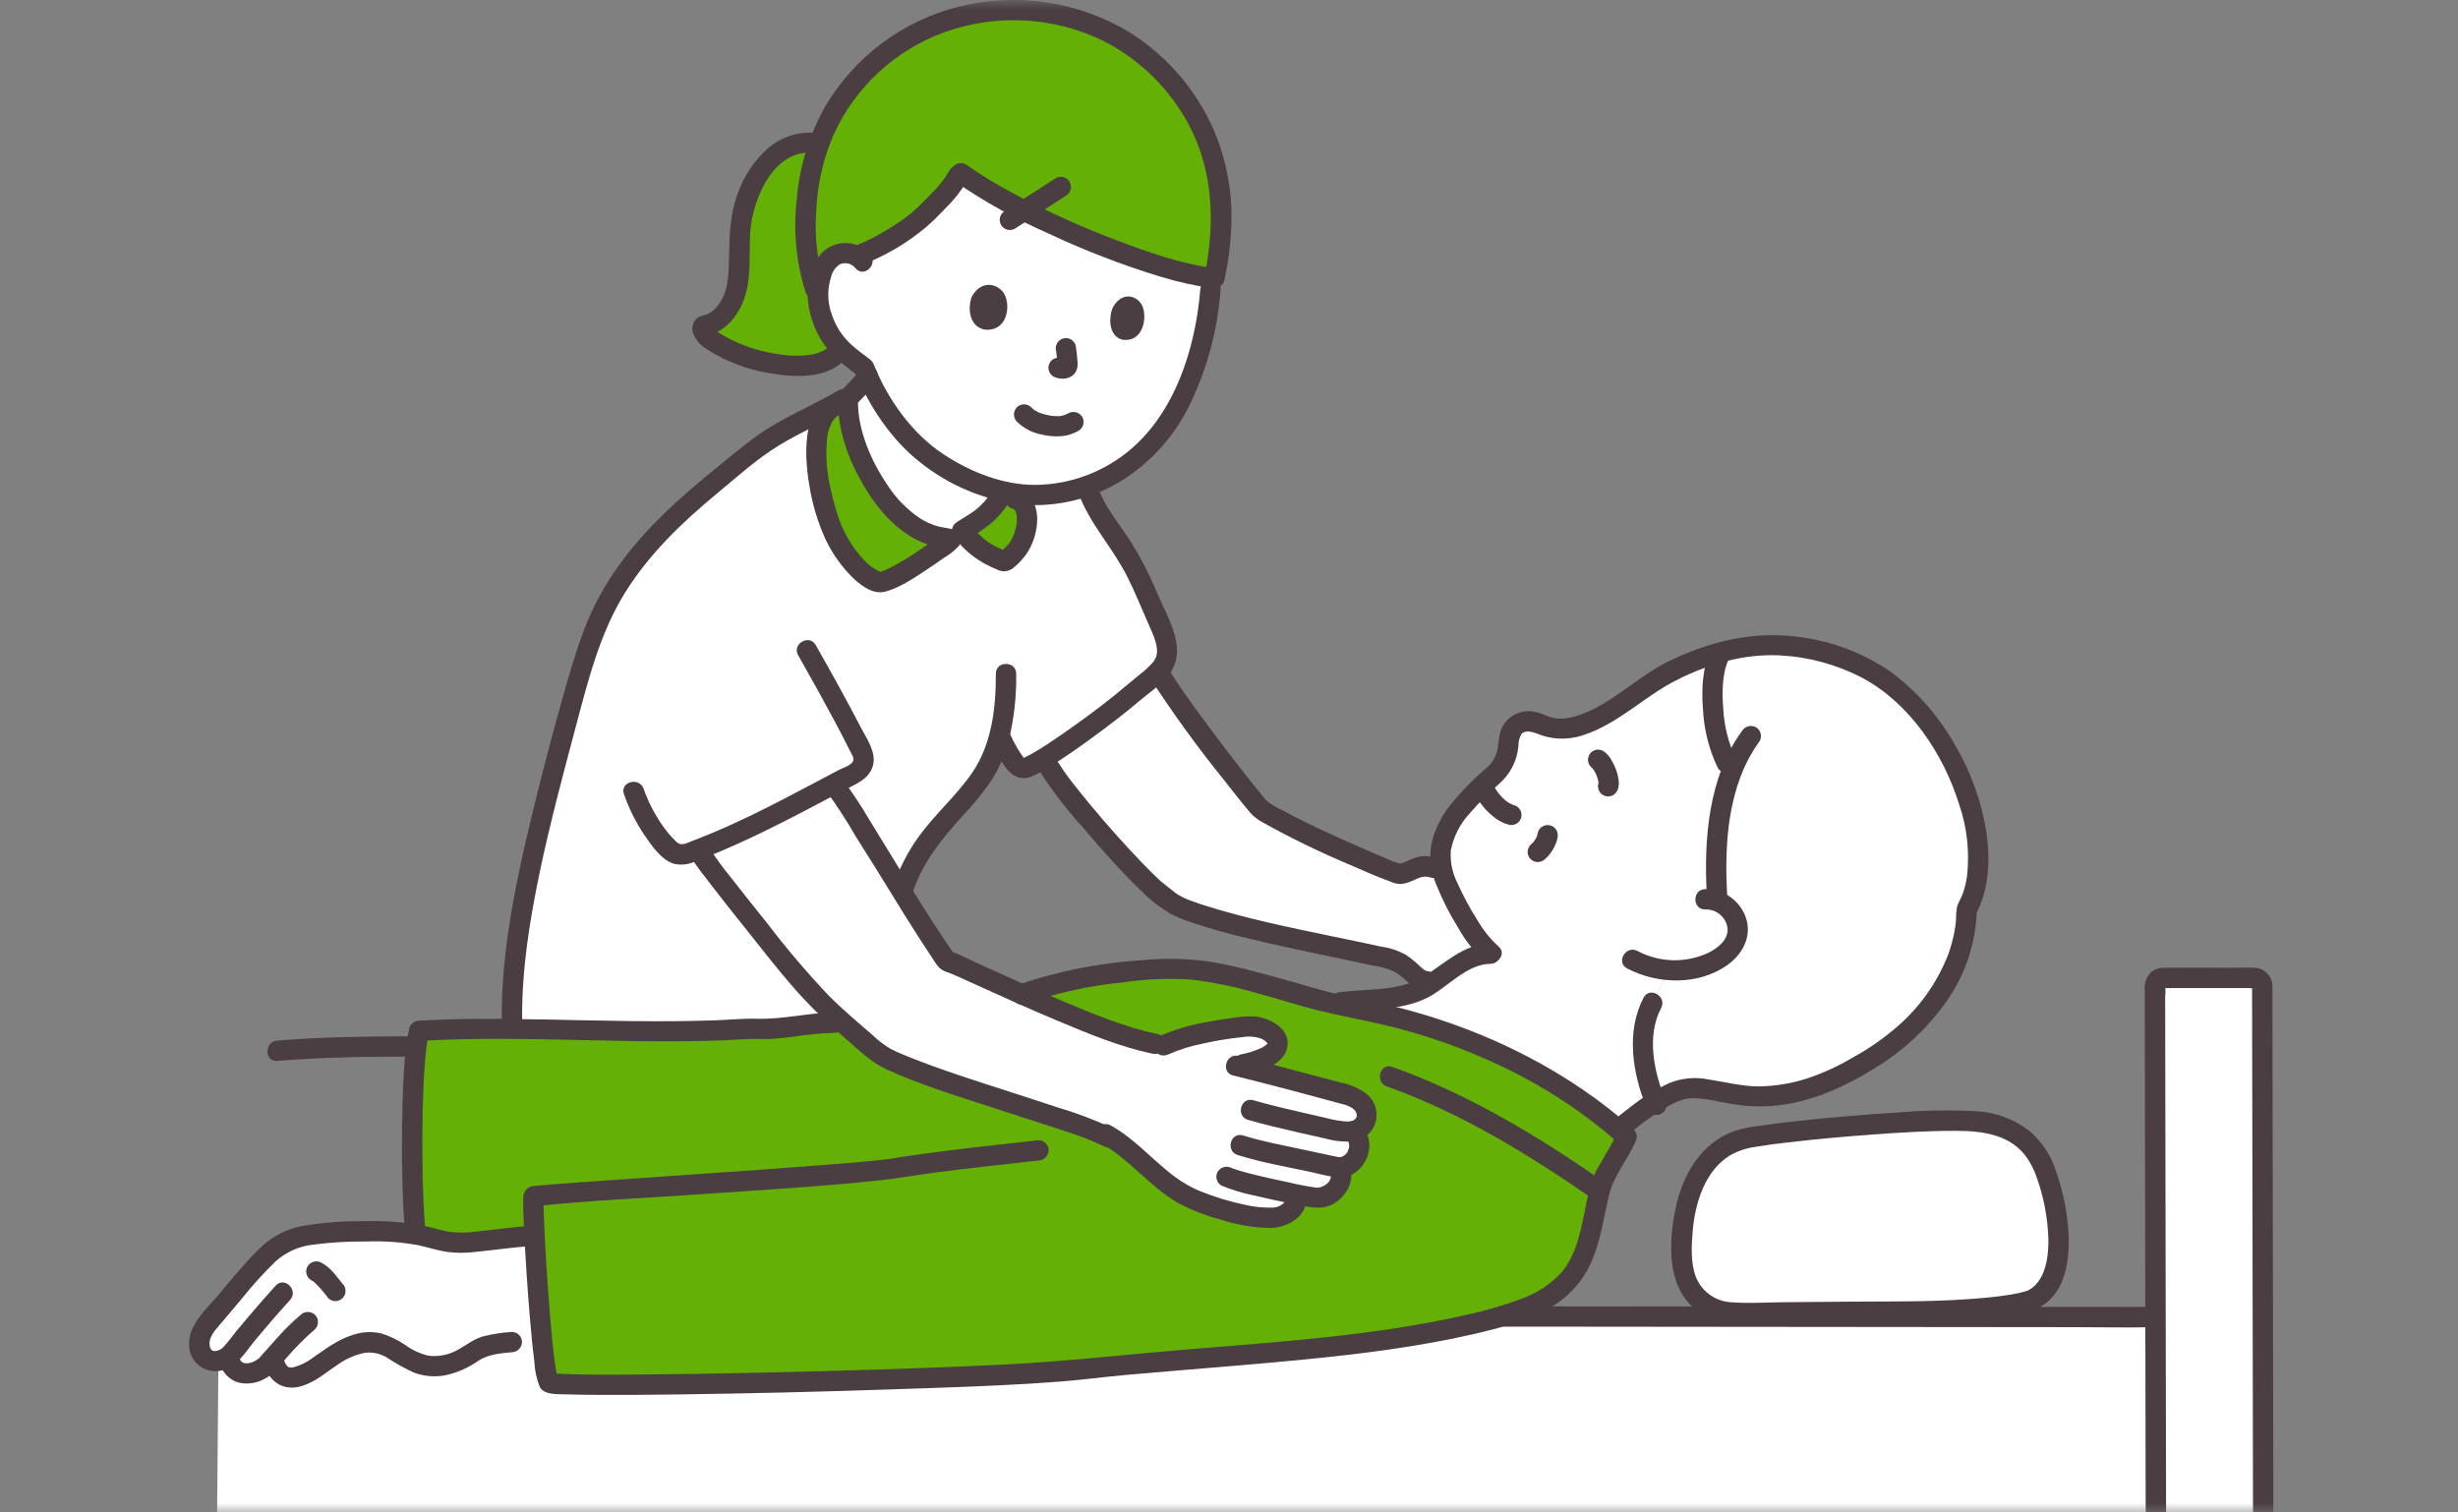 <svg width="130" height="80" viewBox="0 0 130 80" fill="none" xmlns="http://www.w3.org/2000/svg">
<rect x="0" y="0" width="130" height="80" fill="#808080" stroke="none"/>
<mask id="mask0_1509_24515" style="mask-type:alpha" maskUnits="userSpaceOnUse" x="0" y="0" width="130" height="80">
<rect width="130" height="80" fill="#D9D9D9"/>
</mask>
<g mask="url(#mask0_1509_24515)">
<path d="M11.999 68.792C11.668 69.186 11.337 69.585 10.993 69.995C10.666 70.386 10.359 70.989 10.655 71.566C10.972 72.186 11.677 72.053 12.095 71.718C12.117 71.823 12.132 71.891 12.132 71.891C12.388 73.058 13.762 72.68 14.221 72.066L14.418 71.801L14.523 72.132C14.996 73.644 16.643 72.439 17.287 71.935C17.964 71.405 19.148 70.809 20.02 71.047C21.015 71.319 21.641 72.153 22.703 72.251C23.262 72.294 23.823 72.187 24.327 71.941C24.762 71.736 25.1 71.402 25.54 71.251C26.039 71.102 26.554 71.014 27.073 70.989H28.679C28.509 69.319 28.353 67.015 28.27 65.361L28.168 65.367C27.056 65.435 25.597 65.67 24.485 65.738C23.603 65.792 22.803 65.429 21.939 65.281C21.317 65.188 20.689 65.14 20.06 65.137C18.729 65.094 17.396 65.173 16.079 65.374C14.916 65.583 14.273 66.199 13.504 67.052C12.975 67.639 12.487 68.211 11.999 68.792Z" fill="white"/>
<path d="M78.867 50.435C78.028 49.758 76.746 47.522 76.332 46.238C75.249 45.31 74.745 46.182 74.017 46.231C73.197 45.95 72.526 45.662 71.249 45.091C69.806 44.447 67.974 43.619 66.683 42.813C65.634 41.626 62.37 37.332 61.508 35.949L61.251 35.533C60.889 35.912 60.347 36.28 59.719 36.832C58.284 38.011 56.78 39.105 55.217 40.109C55.422 40.454 55.555 40.678 55.555 40.678C56.335 42 60.621 46.981 61.897 47.695C61.594 47.504 61.312 47.282 61.055 47.034C61.562 47.431 61.897 47.695 61.897 47.695C63.255 48.762 71.893 50.32 73.239 50.675C74.429 50.802 74.745 51.859 75.448 51.905L75.85 51.931C76.794 51.296 77.729 50.438 78.824 50.445" fill="white"/>
<path d="M113.932 83.488C112.874 83.488 23.388 83.532 11.453 83.532L11.572 69.634C14.141 69.634 112.874 69.666 113.932 69.666V83.488Z" fill="white"/>
<path d="M79.452 40.473C79.582 40.252 79.674 40.011 79.725 39.76C79.848 39.141 79.734 38.371 80.593 38.185C80.921 38.128 81.258 38.181 81.552 38.336C83.068 39.061 84.919 37.799 86.255 36.891C86.936 36.341 87.676 35.867 88.46 35.478C89.28 35.062 90.138 34.728 91.024 34.482L90.961 34.611C90.255 36.056 90.605 38.989 91.302 40.314L91.58 40.843C90.862 42.747 90.652 45.132 90.832 47.673C90.985 47.737 91.13 47.819 91.262 47.919C91.436 48.051 91.582 48.217 91.692 48.406C91.801 48.595 91.871 48.804 91.899 49.02C91.915 49.333 91.847 49.644 91.702 49.921C91.556 50.198 91.339 50.431 91.072 50.594C90.246 51.144 89.257 51.397 88.268 51.311L87.394 53.043C86.679 54.367 86.762 56.345 87.547 58.296C86.861 58.727 86.212 59.214 85.606 59.751C83.08 57.628 80.2 55.964 77.097 54.834C75.495 54.237 73.847 53.77 72.169 53.437C71.581 53.32 71.022 53.202 70.482 53.077C72.177 52.789 73.317 52.963 74.769 52.497C76.129 52.061 77.347 50.394 78.882 50.446C78.009 49.754 76.645 47.343 76.288 46.086C76.078 45.316 76.175 44.495 76.559 43.796C77.083 42.73 78.526 41.378 79.206 40.828C79.296 40.716 79.378 40.597 79.452 40.473Z" fill="white"/>
<path d="M103.642 41.08C104.735 43.597 105.013 46.309 104.015 48.136C103.974 51.684 101.372 54.751 98.144 56.465C96.59 57.472 94.157 58.159 92.442 57.971C90.881 57.8 89.87 57.427 89.073 57.591C88.527 57.736 88.01 57.974 87.546 58.295C86.762 56.346 86.679 54.367 87.393 53.043L88.267 51.311C89.257 51.397 90.246 51.144 91.072 50.594C91.339 50.431 91.556 50.198 91.702 49.921C91.847 49.644 91.915 49.333 91.899 49.02C91.871 48.804 91.801 48.595 91.692 48.406C91.582 48.217 91.436 48.051 91.262 47.919C91.13 47.819 90.985 47.737 90.832 47.673C90.652 45.132 90.862 42.747 91.58 40.843L91.302 40.314C90.605 38.988 90.255 36.056 90.961 34.611L91.024 34.482C93.653 33.768 95.83 34.185 98.006 35.039C100.432 35.992 102.49 38.428 103.642 41.08Z" fill="white"/>
<path d="M50.815 9.163L50.676 9.297C50.484 9.641 50.254 9.963 49.99 10.255C49.711 10.557 48.946 11.335 48.634 11.602C47.632 12.421 46.505 13.074 45.296 13.539C45.12 13.438 44.921 13.384 44.718 13.38C44.547 13.376 44.376 13.411 44.219 13.481C44.063 13.552 43.924 13.656 43.813 13.787C43.641 14.021 43.508 14.282 43.419 14.559C43.19 15.264 43.202 16.025 43.455 16.722C43.627 17.253 43.889 17.75 44.229 18.193C44.508 18.505 44.821 18.786 45.161 19.03L45.659 19.333L45.715 19.474C45.767 19.603 45.826 19.738 45.889 19.875C45.577 20.309 45.226 20.713 44.842 21.084C44.709 23.505 47.006 28.231 50.023 28.452L50.201 28.501C51.64 27.568 52.125 27.456 52.882 26.329C52.882 26.329 52.918 26.2 52.96 25.97C55.668 26.628 58.645 25.712 60.636 23.721C62.993 21.365 63.955 17.463 64.052 14.701C60.538 14.217 53.787 11.307 50.815 9.163Z" fill="white"/>
<path d="M31.228 33.966C30.233 36.858 29.529 39.908 28.767 42.846C27.98 45.778 27.437 48.771 27.145 51.792C27.076 52.671 27.056 53.554 27.085 54.435C31.094 54.481 35.48 54.696 39.753 54.408C41.399 54.518 42.717 54.092 44.134 54.092L47.744 47.067C48.791 43.902 50.965 42.792 52.197 40.642C52.495 40.098 52.718 39.516 52.859 38.912C52.93 39.05 52.969 39.125 52.969 39.125C53.193 39.576 53.449 40.01 53.734 40.424C53.8 40.513 53.893 40.578 54 40.609C54.107 40.639 54.221 40.633 54.324 40.592C55.437 40.149 58.903 37.55 59.721 36.834C61.289 35.457 62.315 35.223 61.37 33.108C60.735 31.688 60.181 30.205 59.337 28.911C58.716 27.958 57.978 27.13 57.553 25.943L52.884 26.33C52.127 27.458 51.641 27.569 50.203 28.503L50.024 28.453C46.958 28.229 44.634 23.348 44.852 20.967C43.15 22.019 41.284 22.694 39.914 23.802C38.691 24.79 37.365 25.838 36.191 26.876C34.217 28.621 32.256 31.061 31.352 33.614C31.31 33.731 31.268 33.848 31.228 33.966Z" fill="white"/>
<path d="M114.036 89.445C114.036 84.364 113.977 57.917 113.975 52.141C113.975 52.086 113.985 52.032 114.006 51.982C114.027 51.932 114.058 51.886 114.097 51.848C114.135 51.809 114.181 51.779 114.232 51.758C114.282 51.737 114.336 51.727 114.391 51.727H119.232C119.287 51.727 119.341 51.737 119.391 51.758C119.442 51.779 119.488 51.809 119.526 51.847C119.565 51.886 119.596 51.931 119.617 51.982C119.638 52.032 119.648 52.086 119.649 52.14C119.655 57.836 119.712 84.706 119.712 89.481L114.036 89.445Z" fill="white"/>
<path d="M39.275 43.926C40.952 43.146 42.61 42.262 44.089 41.477C44.122 41.522 44.141 41.546 44.141 41.546C44.741 42.309 45.754 44.057 46.435 45.108C47.029 46.025 48.889 49.149 50.08 50.853C50.626 50.92 58.254 54.822 61.544 55.297C62.628 54.765 64.865 54.362 66.062 54.294C66.854 54.249 67.491 54.716 67.556 55.07C67.679 55.735 66.764 56.096 65.382 56.375C66.886 56.74 69.488 57.443 71.173 57.888C71.704 58.028 72.432 58.449 72.262 59.169C72.228 59.348 72.136 59.512 72 59.633C71.864 59.755 71.691 59.828 71.509 59.842L71.67 59.991C71.921 60.224 71.928 60.695 71.791 61.074C71.709 61.27 71.573 61.438 71.397 61.559C71.222 61.679 71.016 61.747 70.804 61.754C70.885 61.884 70.93 62.033 70.935 62.186C70.939 62.339 70.903 62.49 70.829 62.624C70.703 62.878 70.498 63.083 70.245 63.21C69.992 63.336 69.705 63.377 69.427 63.325C69.183 63.283 68.855 63.223 68.485 63.15C68.519 63.282 68.542 63.372 68.542 63.372C68.647 63.759 68.075 64.339 67.515 64.397C66.15 64.54 64.186 63.852 63.282 63.503C62.269 63.111 61.312 62.295 60.555 61.591C59.976 61.057 59.357 60.568 58.703 60.129L58.631 60.091C57.77 59.646 55.937 59.144 54.961 58.818C52.82 58.104 47.588 56.514 46.435 55.709C44.339 53.875 43.456 53.237 41.677 51.044C41.036 50.254 37.605 46.041 37.004 45.065L36.922 44.932C37.7 44.635 38.49 44.292 39.275 43.926Z" fill="white"/>
<path d="M108.219 62.074C107.727 60.658 106.674 59.49 104.534 59.313C101.925 59.098 93.475 59.879 92.1 60.269C89.419 61.028 88.709 64.532 89.025 67.068C89.101 67.709 89.407 68.3 89.887 68.732C90.367 69.165 90.988 69.408 91.634 69.417C93.983 69.44 97.711 69.368 101.176 69.368C102.959 69.368 106.69 69.141 107.509 68.73C109.131 67.914 109.234 64.999 108.219 62.074Z" fill="white"/>
<path d="M77.095 54.834C75.493 54.237 73.844 53.769 72.167 53.437C70.647 53.153 69.146 52.772 67.675 52.296C65.563 51.739 63.258 51.019 61.041 51.282C58.666 51.407 56.317 51.843 54.056 52.58L54.018 52.585C56.563 53.718 59.72 55.035 61.543 55.297C62.628 54.765 64.864 54.361 66.062 54.294C66.853 54.249 67.491 54.715 67.556 55.069C67.678 55.735 66.764 56.095 65.382 56.374C66.886 56.739 69.488 57.442 71.173 57.888C71.703 58.028 72.432 58.448 72.262 59.169C72.228 59.348 72.136 59.511 72 59.633C71.864 59.755 71.691 59.828 71.508 59.841L71.67 59.991C71.921 60.223 71.927 60.694 71.791 61.074C71.709 61.27 71.572 61.438 71.397 61.559C71.222 61.679 71.016 61.747 70.803 61.754C70.885 61.883 70.93 62.032 70.934 62.185C70.939 62.339 70.902 62.49 70.828 62.624C70.703 62.877 70.498 63.083 70.245 63.209C69.992 63.336 69.705 63.376 69.426 63.325C69.183 63.283 68.855 63.222 68.485 63.15C68.518 63.281 68.541 63.372 68.541 63.372C68.647 63.759 68.074 64.338 67.515 64.396C66.15 64.539 64.186 63.852 63.282 63.502C62.268 63.111 61.311 62.294 60.555 61.59C59.976 61.056 59.357 60.568 58.703 60.128L58.63 60.09C57.77 59.645 55.937 59.143 54.96 58.817C52.82 58.104 47.588 56.514 46.434 55.708C45.663 55.034 45.057 54.521 44.509 54.033L44.133 54.09C42.715 54.09 41.397 54.517 39.751 54.407C33.646 54.818 27.309 54.203 22.17 54.522C21.686 56.259 21.739 63.543 21.981 65.181L21.996 65.29C22.838 65.443 23.622 65.789 24.485 65.736C25.598 65.668 27.056 65.433 28.168 65.365C28.168 65.365 28.204 65.363 28.27 65.358C28.406 68.083 28.742 72.567 29.009 73.087L29.045 73.157L29.245 73.175C32.338 73.444 53.602 72.876 57.128 72.436C62.836 71.724 78.031 71.241 82.097 68.463C84.18 67.038 84.092 64.674 84.718 62.544C85.138 61.717 85.87 60.492 86.028 60.122C83.407 57.818 80.377 56.025 77.095 54.834Z" fill="#65B005"/>
<path d="M60.456 2.879C58.637 1.428 56.392 0.612 54.064 0.555C52.763 0.493 51.46 0.659 50.216 1.047C49.65 1.228 49.101 1.456 48.573 1.729C47.906 2.069 47.271 2.468 46.675 2.92C46.446 3.11 46.108 3.423 45.886 3.638C44.758 4.719 43.894 6.043 43.357 7.509C43.347 7.536 43.34 7.563 43.331 7.589H43.327C42.796 7.487 42.247 7.543 41.748 7.75C40.457 8.317 39.452 9.982 39.208 11.635C39.056 12.688 39.147 13.81 39.025 14.87C38.903 15.93 38.269 17.06 37.216 17.237C36.468 18.083 42.698 20.64 44.393 18.544C44.393 18.544 44.418 18.506 44.463 18.433C44.375 18.346 44.295 18.263 44.231 18.192C43.891 17.749 43.629 17.251 43.457 16.72C43.338 16.373 43.271 16.01 43.258 15.644C43.258 15.608 43.261 15.571 43.262 15.535C43.262 15.489 43.262 15.443 43.267 15.396C43.272 15.349 43.277 15.306 43.283 15.262C43.288 15.222 43.29 15.181 43.297 15.14C43.306 15.087 43.318 15.027 43.329 14.969C43.336 14.934 43.341 14.901 43.349 14.864C43.37 14.767 43.394 14.666 43.421 14.559C43.439 14.495 43.461 14.432 43.486 14.371C43.548 14.226 43.62 14.086 43.702 13.952C43.736 13.894 43.775 13.839 43.816 13.786C43.927 13.655 44.066 13.55 44.222 13.48C44.379 13.409 44.549 13.375 44.721 13.379C44.924 13.383 45.122 13.437 45.298 13.537C45.317 13.531 45.339 13.522 45.358 13.516C45.429 13.492 45.503 13.465 45.579 13.435C45.604 13.425 45.629 13.416 45.654 13.406C45.754 13.365 45.859 13.319 45.966 13.27C45.972 13.267 45.978 13.265 45.984 13.262C46.932 12.817 47.823 12.26 48.637 11.602C48.949 11.333 49.713 10.556 49.993 10.255C50.257 9.962 50.487 9.641 50.678 9.297L50.769 9.128L50.818 9.163C53.841 11.344 60.774 14.318 64.233 14.723C64.442 13.677 64.566 12.616 64.605 11.551C64.626 9.884 64.263 8.235 63.544 6.732C62.824 5.228 61.768 3.909 60.456 2.879Z" fill="#65B005"/>
<path d="M44.836 21.319C44.858 23.8 47.104 28.238 50.025 28.452L50.303 28.528L50.172 28.689C49.298 29.276 47.617 30.537 46.599 30.797C45.771 30.755 44.738 29.476 44.167 28.348C43.36 26.753 42.105 21.338 44.836 21.32" fill="#65B005"/>
<path d="M52.885 26.329C52.26 27.258 51.821 27.497 50.879 28.076C51.293 28.61 51.814 29.054 52.409 29.378C53.251 29.758 53.039 29.861 53.673 29.211C54.345 28.522 54.702 26.641 53.691 26.388L52.885 26.329Z" fill="#65B005"/>
<path d="M73.35 57.467C77.287 58.869 80.899 61.095 84.317 63.466C84.887 63.861 85.425 62.93 84.86 62.538C81.361 60.112 77.666 57.867 73.636 56.432C72.983 56.199 72.701 57.237 73.35 57.467Z" fill="#4A3E42"/>
<path d="M54.198 53.097C55.916 52.508 57.697 52.122 59.505 51.947C60.671 51.781 61.851 51.736 63.026 51.815C64.209 51.962 65.378 52.206 66.521 52.544C67.584 52.828 68.629 53.174 69.698 53.441C70.821 53.722 71.961 53.921 73.088 54.185C75.318 54.703 77.483 55.465 79.543 56.46C81.755 57.52 83.81 58.88 85.648 60.503L85.564 59.852C85.311 60.425 84.965 60.962 84.663 61.51C84.467 61.82 84.303 62.149 84.174 62.492C84.074 62.822 84.002 63.161 83.93 63.497C83.653 64.787 83.473 66.235 82.602 67.287C81.998 67.943 81.24 68.436 80.396 68.724C79.481 69.062 78.543 69.335 77.589 69.541C72.714 70.652 67.66 70.976 62.689 71.386C59.495 71.649 56.316 72.019 53.114 72.176C48.766 72.389 44.413 72.513 40.062 72.609C37.979 72.654 35.896 72.691 33.812 72.705C32.444 72.714 31.069 72.732 29.703 72.669C29.483 72.659 29.265 72.642 29.046 72.623L29.51 72.889C29.412 72.698 29.527 73.016 29.479 72.808C29.458 72.715 29.434 72.623 29.417 72.529C29.396 72.421 29.379 72.312 29.363 72.203C29.354 72.14 29.345 72.076 29.336 72.013C29.324 71.923 29.354 72.147 29.334 71.996C29.328 71.948 29.322 71.901 29.316 71.853C29.219 71.074 29.149 70.293 29.085 69.511C28.949 67.858 28.839 66.2 28.773 64.542C28.762 64.25 28.75 63.959 28.748 63.667C28.748 63.579 28.751 63.492 28.751 63.404C28.751 63.223 28.732 63.492 28.694 63.544L28.23 63.81C31.068 63.502 33.935 63.383 36.782 63.185C40.037 62.959 43.305 62.779 46.55 62.43C47.525 62.325 48.49 62.148 49.462 62.02C51.28 61.78 53.105 61.594 54.926 61.384C55.068 61.38 55.202 61.322 55.302 61.222C55.402 61.123 55.46 60.988 55.464 60.847C55.463 60.705 55.406 60.569 55.306 60.468C55.205 60.368 55.069 60.311 54.926 60.31C53.321 60.495 51.712 60.662 50.108 60.863C49.307 60.963 48.507 61.071 47.709 61.193C47.486 61.227 47.262 61.262 47.039 61.298C46.995 61.306 46.856 61.322 47.048 61.298C47.002 61.304 46.956 61.31 46.91 61.316C45.689 61.466 44.459 61.551 43.233 61.646C39.596 61.928 35.956 62.166 32.317 62.422C31.085 62.508 29.852 62.59 28.621 62.699C28.37 62.722 28.035 62.71 27.85 62.895C27.72 63.05 27.657 63.251 27.674 63.453C27.659 63.935 27.691 64.42 27.713 64.901C27.787 66.552 27.896 68.201 28.038 69.848C28.1 70.573 28.167 71.298 28.262 72.02C28.28 72.48 28.376 72.933 28.547 73.361C28.782 73.806 29.532 73.738 29.994 73.754C30.493 73.77 30.994 73.777 31.494 73.781C32.951 73.791 34.409 73.777 35.867 73.758C39.624 73.708 43.38 73.618 47.136 73.49C50.129 73.39 53.128 73.303 56.114 73.073C57.256 72.985 58.392 72.831 59.533 72.728C61.462 72.554 63.393 72.406 65.323 72.24C69.505 71.879 73.741 71.515 77.841 70.586C79.299 70.255 80.838 69.861 82.13 69.082C83.093 68.493 83.837 67.606 84.247 66.555C84.689 65.477 84.828 64.31 85.106 63.187C85.356 62.173 86.077 61.343 86.495 60.395C86.552 60.291 86.575 60.172 86.56 60.056C86.545 59.939 86.493 59.83 86.411 59.744C82.993 56.693 78.787 54.585 74.372 53.4C73.189 53.083 71.986 52.87 70.793 52.598C69.707 52.351 68.658 52.003 67.585 51.717C66.413 51.404 65.245 51.073 64.045 50.876C62.837 50.697 61.612 50.668 60.397 50.789C58.189 50.925 56.009 51.353 53.915 52.063C53.269 52.297 53.548 53.335 54.201 53.099L54.198 53.097Z" fill="#4A3E42"/>
<path d="M22.499 65.04C22.489 64.969 22.512 65.166 22.497 65.017C22.492 64.966 22.485 64.915 22.48 64.864C22.469 64.744 22.459 64.624 22.45 64.504C22.428 64.213 22.413 63.922 22.399 63.631C22.366 62.871 22.349 62.111 22.342 61.351C22.326 59.707 22.342 58.058 22.457 56.418C22.483 56.055 22.514 55.693 22.56 55.333C22.563 55.297 22.568 55.261 22.575 55.226C22.586 55.158 22.597 55.09 22.609 55.022C22.631 54.903 22.656 54.784 22.688 54.667L22.169 55.061C27.938 54.71 33.722 55.324 39.494 54.962C39.912 54.935 40.331 54.972 40.751 54.952C41.14 54.934 41.528 54.892 41.914 54.843C42.648 54.728 43.389 54.656 44.132 54.628C44.824 54.623 44.826 53.549 44.132 53.554C42.77 53.565 41.437 53.923 40.071 53.886C39.323 53.865 38.571 53.942 37.823 53.969C37.075 53.995 36.32 54.01 35.568 54.015C32.622 54.037 29.678 53.92 26.731 53.895C25.21 53.882 23.688 53.895 22.168 53.986C22.051 53.989 21.938 54.029 21.845 54.099C21.752 54.17 21.683 54.269 21.65 54.381C21.519 54.932 21.438 55.493 21.407 56.059C21.341 56.846 21.309 57.637 21.288 58.426C21.243 60.096 21.246 61.77 21.314 63.439C21.331 64.07 21.38 64.699 21.461 65.325C21.499 65.462 21.59 65.579 21.714 65.649C21.838 65.719 21.985 65.738 22.123 65.701C22.259 65.66 22.373 65.569 22.443 65.446C22.514 65.323 22.534 65.178 22.499 65.041V65.04Z" fill="#4A3E42"/>
<path d="M79.587 70.171C81.019 70.171 82.452 70.172 83.884 70.174L92.039 70.182L101.469 70.191L109.563 70.199C110.975 70.2 112.391 70.229 113.804 70.203C113.846 70.203 113.889 70.203 113.931 70.203C114.623 70.203 114.625 69.129 113.931 69.129C112.737 69.129 111.542 69.128 110.347 69.126L102.558 69.118L93.149 69.109L84.731 69.101C83.094 69.099 81.457 69.098 79.82 69.097H79.586C78.894 69.097 78.893 70.171 79.586 70.171L79.587 70.171Z" fill="#4A3E42"/>
<path d="M114.574 89.444C114.574 87.499 114.572 85.553 114.567 83.608C114.562 80.521 114.557 77.433 114.551 74.346C114.545 70.956 114.538 67.566 114.532 64.176C114.526 61.324 114.522 58.472 114.517 55.619C114.515 54.654 114.514 53.689 114.513 52.724C114.534 52.55 114.534 52.374 114.513 52.2C114.476 52.072 114.456 52.297 114.406 52.264C114.428 52.279 114.515 52.264 114.54 52.264H118.897C119.007 52.275 119.117 52.275 119.227 52.264C119.198 52.325 119.093 52.153 119.11 52.14C119.106 52.179 119.106 52.218 119.11 52.257C119.105 52.339 119.11 52.424 119.11 52.506V53.07C119.11 53.526 119.111 53.981 119.112 54.437C119.117 57.071 119.122 59.706 119.127 62.34L119.145 72.317C119.151 75.507 119.157 78.697 119.162 81.887C119.166 84.116 119.169 86.344 119.172 88.572C119.172 88.875 119.172 89.178 119.172 89.481C119.172 90.172 120.248 90.174 120.248 89.481C120.248 87.561 120.245 85.64 120.241 83.72C120.236 80.607 120.23 77.494 120.224 74.382C120.218 70.966 120.212 67.551 120.205 64.135C120.2 61.262 120.195 58.39 120.189 55.517C120.188 54.563 120.186 53.61 120.185 52.656C120.185 52.489 120.193 52.32 120.185 52.154C120.182 51.9 120.08 51.658 119.901 51.478C119.722 51.298 119.48 51.195 119.226 51.19C118.857 51.17 118.481 51.19 118.111 51.19C116.909 51.19 115.706 51.176 114.504 51.19C114.228 51.172 113.955 51.263 113.745 51.442C113.626 51.57 113.537 51.722 113.484 51.888C113.43 52.053 113.413 52.229 113.435 52.402C113.435 52.809 113.435 53.217 113.435 53.624C113.438 56.185 113.442 58.745 113.447 61.306C113.453 64.689 113.459 68.073 113.466 71.457C113.472 74.761 113.478 78.065 113.484 81.369C113.488 83.732 113.491 86.094 113.494 88.457C113.494 88.786 113.494 89.115 113.494 89.443C113.494 90.134 114.57 90.135 114.57 89.443L114.574 89.444Z" fill="#4A3E42"/>
<path d="M61.244 54.702C59.495 54.334 57.81 53.63 56.17 52.939C54.599 52.278 53.052 51.558 51.497 50.859C51.104 50.682 50.654 50.401 50.223 50.336L50.545 50.583C48.916 48.243 47.464 45.766 45.966 43.34C45.524 42.59 45.042 41.864 44.522 41.166C44.421 41.066 44.284 41.01 44.142 41.01C43.999 41.01 43.863 41.066 43.761 41.166C43.664 41.268 43.609 41.404 43.609 41.545C43.609 41.687 43.664 41.823 43.761 41.925C44.288 42.653 44.777 43.408 45.225 44.186C45.616 44.821 46.02 45.448 46.413 46.081C47.354 47.602 48.278 49.137 49.274 50.623C49.474 50.92 49.639 51.261 49.991 51.383C50.102 51.421 50.212 51.463 50.321 51.507C50.388 51.533 50.225 51.464 50.36 51.523C50.404 51.542 50.448 51.561 50.492 51.58C50.599 51.627 50.707 51.674 50.813 51.722C51.075 51.839 51.336 51.957 51.597 52.076C53.044 52.734 54.492 53.39 55.958 54.004C57.575 54.682 59.236 55.373 60.959 55.736C61.634 55.879 61.923 54.844 61.245 54.701L61.244 54.702Z" fill="#4A3E42"/>
<path d="M58.922 59.708C57.939 59.249 56.923 58.865 55.883 58.558C55.093 58.298 54.303 58.039 53.512 57.783C51.668 57.188 49.81 56.608 48.012 55.884C47.713 55.764 47.408 55.634 47.108 55.48C46.78 55.291 46.476 55.062 46.204 54.799C45.397 54.101 44.577 53.41 43.822 52.653C42.676 51.442 41.596 50.171 40.585 48.846C39.948 48.053 39.314 47.258 38.689 46.456C38.254 45.924 37.846 45.37 37.468 44.796C37.103 44.21 36.172 44.749 36.539 45.338C36.862 45.856 37.25 46.337 37.622 46.82C38.188 47.554 38.761 48.282 39.342 49.004C40.37 50.29 41.379 51.611 42.495 52.822C43.206 53.576 43.958 54.289 44.749 54.959C45.439 55.557 46.071 56.191 46.909 56.573C48.651 57.368 50.504 57.937 52.322 58.528C53.225 58.821 54.127 59.111 55.028 59.408C56.149 59.778 57.323 60.1 58.379 60.636C58.994 60.949 59.539 60.023 58.922 59.709V59.708Z" fill="#4A3E42"/>
<path d="M27.073 70.452C26.554 70.482 26.039 70.561 25.535 70.69C25.015 70.845 24.627 71.181 24.155 71.428C23.694 71.677 23.166 71.774 22.646 71.706C22.214 71.601 21.807 71.413 21.448 71.151C21.053 70.881 20.62 70.671 20.163 70.529C19.673 70.417 19.161 70.442 18.684 70.601C17.833 70.859 17.184 71.386 16.526 71.831C16.23 72.055 15.893 72.22 15.534 72.316C15.438 72.341 15.338 72.337 15.244 72.306C15.147 72.223 15.076 72.113 15.041 71.99C14.82 71.339 13.78 71.618 14.004 72.275C14.308 73.166 15.069 73.596 15.984 73.307C16.721 73.075 17.264 72.571 17.895 72.159C18.322 71.86 18.806 71.653 19.316 71.551C19.764 71.505 20.213 71.623 20.581 71.882C21 72.156 21.44 72.398 21.896 72.605C22.428 72.801 23.003 72.85 23.56 72.744C24.2 72.602 24.804 72.333 25.337 71.952C25.86 71.628 26.472 71.584 27.072 71.525C27.213 71.522 27.348 71.464 27.448 71.364C27.548 71.264 27.606 71.13 27.609 70.989C27.608 70.847 27.551 70.711 27.451 70.61C27.35 70.51 27.214 70.453 27.072 70.452H27.073Z" fill="#4A3E42"/>
<path d="M28.168 64.83C27.168 64.895 26.175 65.045 25.178 65.144C24.685 65.217 24.184 65.217 23.691 65.144C23.189 65.046 22.702 64.882 22.199 64.785C21.156 64.618 20.099 64.555 19.043 64.599C17.966 64.588 16.89 64.681 15.832 64.877C14.993 65.072 14.23 65.507 13.636 66.13C12.9 66.856 12.242 67.67 11.578 68.462C10.957 69.201 9.991 70.033 9.999 71.079C9.99 71.294 10.032 71.508 10.12 71.705C10.208 71.902 10.341 72.076 10.508 72.212C10.675 72.349 10.871 72.445 11.081 72.494C11.292 72.542 11.511 72.541 11.721 72.49C12.559 72.297 13.036 71.434 13.55 70.821C14.134 70.125 14.727 69.433 15.341 68.762C15.806 68.252 15.048 67.491 14.58 68.003C14.103 68.525 13.639 69.061 13.181 69.599C12.945 69.876 12.71 70.156 12.477 70.436C12.267 70.691 12.044 71.018 11.834 71.229C11.768 71.306 11.686 71.367 11.593 71.407C11.5 71.448 11.4 71.466 11.299 71.462C11.072 71.413 11.049 71.061 11.11 70.853C11.222 70.478 11.536 70.182 11.783 69.887C12.126 69.475 12.47 69.064 12.817 68.655C13.361 67.977 13.946 67.333 14.568 66.725C15.125 66.223 15.827 65.911 16.573 65.834C17.493 65.713 18.42 65.658 19.348 65.669C20.286 65.63 21.225 65.697 22.148 65.869C22.646 65.981 23.132 66.14 23.637 66.218C24.131 66.282 24.63 66.283 25.124 66.221C26.14 66.123 27.151 65.968 28.17 65.902C28.858 65.858 28.863 64.783 28.17 64.828L28.168 64.83Z" fill="#4A3E42"/>
<path d="M11.614 72.033C11.665 72.29 11.786 72.527 11.962 72.721C12.138 72.914 12.364 73.056 12.615 73.131C13.09 73.239 13.587 73.165 14.01 72.925C14.2 72.826 14.373 72.696 14.521 72.541C14.711 72.338 14.918 72.088 15.143 71.834C15.61 71.288 16.118 70.777 16.662 70.307C16.762 70.206 16.818 70.069 16.818 69.927C16.818 69.785 16.762 69.649 16.662 69.547C16.56 69.45 16.424 69.395 16.282 69.395C16.14 69.395 16.004 69.45 15.902 69.547C15.443 69.939 15.012 70.363 14.614 70.816C14.406 71.046 14.202 71.279 13.995 71.511C13.944 71.569 13.889 71.626 13.839 71.686C13.742 71.813 13.728 71.831 13.795 71.741L13.772 71.768C13.745 71.792 13.718 71.822 13.693 71.847C13.675 71.864 13.656 71.88 13.636 71.896C13.69 71.857 13.701 71.848 13.668 71.872C13.603 71.918 13.535 71.96 13.465 71.998C13.45 72.005 13.327 72.062 13.4 72.031C13.473 72 13.346 72.05 13.331 72.055C13.292 72.067 13.253 72.079 13.213 72.088C13.197 72.092 13.061 72.12 13.147 72.106C13.233 72.091 13.098 72.109 13.08 72.11C13.041 72.111 13.002 72.11 12.963 72.11C12.846 72.11 12.984 72.125 12.954 72.11C12.92 72.094 12.883 72.084 12.845 72.08C12.807 72.067 12.821 72.073 12.887 72.1C12.87 72.091 12.853 72.083 12.837 72.073C12.82 72.062 12.721 71.988 12.782 72.04C12.842 72.092 12.748 71.999 12.737 71.986C12.712 71.957 12.719 71.966 12.758 72.013C12.745 71.996 12.734 71.978 12.723 71.959C12.712 71.94 12.701 71.921 12.692 71.9C12.711 71.951 12.714 71.958 12.7 71.92C12.68 71.864 12.663 71.806 12.65 71.748C12.608 71.615 12.516 71.505 12.394 71.439C12.272 71.372 12.129 71.356 11.995 71.393C11.86 71.43 11.746 71.517 11.675 71.636C11.604 71.756 11.582 71.898 11.614 72.033Z" fill="#4A3E42"/>
<path d="M16.461 67.717C16.537 67.758 16.609 67.805 16.676 67.857L16.569 67.773C16.862 68.042 17.126 68.341 17.358 68.665C17.459 68.765 17.596 68.821 17.738 68.822C17.881 68.821 18.017 68.764 18.119 68.665C18.219 68.564 18.276 68.427 18.276 68.285L18.257 68.142C18.232 68.052 18.185 67.971 18.119 67.905C17.96 67.717 17.816 67.515 17.654 67.329C17.472 67.112 17.252 66.929 17.004 66.79C16.878 66.719 16.73 66.7 16.59 66.736C16.454 66.774 16.339 66.862 16.267 66.983C16.231 67.043 16.208 67.111 16.198 67.181C16.189 67.251 16.193 67.322 16.211 67.39C16.229 67.458 16.26 67.522 16.303 67.578C16.346 67.635 16.399 67.682 16.46 67.717L16.461 67.717Z" fill="#4A3E42"/>
<path d="M21.541 54.815C19.255 54.818 16.94 54.853 14.661 55.04C13.975 55.096 13.97 56.17 14.661 56.114C16.94 55.926 19.255 55.892 21.541 55.889C22.233 55.889 22.234 54.815 21.541 54.815Z" fill="#4A3E42"/>
<path d="M61.79 55.773C62.376 55.513 62.99 55.321 63.62 55.201C64.303 55.044 64.995 54.93 65.691 54.861C66.018 54.801 66.355 54.823 66.671 54.925C66.781 54.969 66.882 55.033 66.968 55.113C67.035 55.178 66.993 55.133 67.037 55.199C67.015 55.167 67.037 55.192 67.028 55.203C67.026 55.204 67.025 55.21 67.022 55.214C67.018 55.218 67.018 55.218 66.979 55.257C66.898 55.327 66.808 55.385 66.71 55.43C66.362 55.588 65.995 55.704 65.618 55.776C64.946 55.934 65.23 56.97 65.904 56.811C66.665 56.632 67.837 56.355 68.067 55.469C68.323 54.48 67.239 53.863 66.409 53.77C66.004 53.746 65.596 53.769 65.196 53.841C64.719 53.902 64.245 53.977 63.773 54.071C62.901 54.22 62.051 54.48 61.245 54.844C60.623 55.148 61.168 56.074 61.788 55.771L61.79 55.773Z" fill="#4A3E42"/>
<path d="M65.222 56.889C67.137 57.355 69.041 57.872 70.946 58.385C71.21 58.456 71.653 58.582 71.738 58.886C71.834 59.226 71.507 59.323 71.247 59.322C70.881 59.3 70.518 59.238 70.165 59.14C69.747 59.048 69.33 58.953 68.913 58.855C68.036 58.651 67.155 58.449 66.29 58.196C65.624 58.001 65.34 59.037 66.004 59.232C66.898 59.493 67.809 59.701 68.716 59.912C69.173 60.019 69.633 60.123 70.093 60.222C70.573 60.357 71.072 60.408 71.569 60.372C71.839 60.337 72.093 60.225 72.302 60.05C72.51 59.874 72.664 59.643 72.744 59.383C72.824 59.123 72.828 58.845 72.754 58.583C72.681 58.321 72.534 58.086 72.33 57.905C71.921 57.583 71.439 57.365 70.927 57.268C70.358 57.117 69.789 56.966 69.221 56.815C67.985 56.486 66.75 56.156 65.508 55.853C64.835 55.69 64.548 56.725 65.222 56.889Z" fill="#4A3E42"/>
<path d="M70.317 61.99C70.594 62.402 70.025 62.858 69.612 62.818C69.122 62.75 68.637 62.657 68.157 62.539C67.56 62.417 66.964 62.288 66.373 62.141C66.112 62.076 65.851 62.009 65.593 61.932C65.497 61.904 65.401 61.874 65.306 61.842C65.262 61.827 65.218 61.81 65.174 61.794C65.039 61.749 65.225 61.82 65.14 61.781C65.016 61.714 64.87 61.696 64.734 61.732C64.597 61.768 64.479 61.854 64.404 61.974C64.333 62.097 64.314 62.243 64.35 62.381C64.386 62.518 64.475 62.636 64.597 62.709C65.148 62.936 65.719 63.11 66.303 63.23C67.013 63.4 67.727 63.55 68.443 63.689C69.159 63.828 69.909 64.053 70.578 63.643C71.306 63.197 71.768 62.225 71.244 61.448C70.86 60.878 69.927 61.415 70.315 61.99H70.317Z" fill="#4A3E42"/>
<path d="M58.198 60.456C59.728 61.296 60.795 62.765 62.311 63.631C63.021 64.007 63.772 64.3 64.549 64.506C65.405 64.788 66.298 64.939 67.199 64.953C68.12 64.936 69.248 64.298 69.059 63.23C69.02 63.094 68.929 62.977 68.805 62.907C68.681 62.837 68.535 62.818 68.397 62.855C68.261 62.895 68.146 62.986 68.076 63.109C68.005 63.232 67.986 63.378 68.021 63.515C67.994 63.368 68.011 63.484 67.95 63.571C67.895 63.64 67.828 63.698 67.753 63.744C67.601 63.838 67.424 63.884 67.244 63.877C66.798 63.884 66.353 63.839 65.917 63.743C65.064 63.568 64.228 63.314 63.422 62.984C61.596 62.239 60.451 60.466 58.74 59.527C58.133 59.194 57.59 60.121 58.197 60.455L58.198 60.456Z" fill="#4A3E42"/>
<path d="M65.459 61.094C66.744 61.497 68.095 61.729 69.41 62.009C70.119 62.16 70.899 62.467 71.58 62.079C72.414 61.604 72.736 60.348 72.052 59.612C71.58 59.105 70.82 59.865 71.291 60.372C71.435 60.526 71.32 60.892 71.2 61.026C71.103 61.131 70.973 61.199 70.832 61.22C70.93 61.204 70.847 61.22 70.787 61.205C70.734 61.192 70.678 61.182 70.624 61.17C70.059 61.05 69.492 60.93 68.926 60.808C67.866 60.58 66.781 60.383 65.745 60.059C65.083 59.851 64.799 60.888 65.459 61.094Z" fill="#4A3E42"/>
<path d="M52.669 35.636C52.674 37.444 52.459 39.349 51.414 40.877C50.584 42.088 49.45 43.061 48.59 44.251C48.003 45.069 47.543 45.97 47.226 46.924C47.005 47.581 48.043 47.862 48.263 47.21C48.801 45.617 49.801 44.374 50.918 43.149C51.422 42.616 51.89 42.049 52.319 41.453C52.802 40.745 53.155 39.956 53.361 39.124C53.635 37.982 53.764 36.81 53.745 35.636C53.743 34.946 52.667 34.944 52.669 35.636H52.669Z" fill="#4A3E42"/>
<path d="M44.335 20.65C43.245 21.291 42.088 21.805 40.992 22.434C39.891 23.065 38.933 23.899 37.953 24.696C35.993 26.286 34.128 27.929 32.665 30.002C31.955 30.995 31.372 32.072 30.929 33.208C30.454 34.447 30.084 35.733 29.728 37.01C29.003 39.604 28.322 42.224 27.727 44.851C27.057 47.804 26.516 50.851 26.538 53.886C26.542 54.577 27.618 54.579 27.614 53.886C27.596 51.265 28.017 48.649 28.555 46.09C29.097 43.513 29.782 40.956 30.46 38.412C31.101 36.007 31.719 33.508 33.042 31.374C34.324 29.307 36.055 27.648 37.916 26.107C38.971 25.234 40.017 24.281 41.189 23.565C42.382 22.838 43.672 22.286 44.876 21.579C45.472 21.228 44.932 20.3 44.334 20.651L44.335 20.65Z" fill="#4A3E42"/>
<path d="M44.297 21.319C44.368 22.688 44.752 24.022 45.422 25.219C46.082 26.482 47.022 27.721 48.278 28.44C48.6 28.627 48.944 28.771 49.302 28.87C49.505 28.924 49.708 28.942 49.914 28.977C50.003 28.992 49.911 28.977 49.897 28.973C49.928 28.98 49.96 28.989 49.991 29C50.047 29.017 50.104 29.03 50.16 29.046L49.922 28.148C49.9 28.175 49.757 28.34 49.843 28.263C49.743 28.341 49.638 28.413 49.529 28.478C49.255 28.668 48.981 28.859 48.705 29.046C48.178 29.416 47.626 29.75 47.053 30.046C46.946 30.098 46.84 30.149 46.731 30.191C46.674 30.212 46.616 30.233 46.557 30.25C46.489 30.269 46.68 30.324 46.538 30.244C46.287 30.121 46.054 29.965 45.845 29.779C45.348 29.284 44.938 28.707 44.633 28.076C44.601 28.012 44.572 27.949 44.542 27.885C44.518 27.841 44.499 27.794 44.485 27.747C44.415 27.565 44.348 27.382 44.288 27.197C44.15 26.772 44.035 26.341 43.941 25.904C43.723 25.017 43.655 24.1 43.743 23.191C43.775 22.823 43.902 22.47 44.111 22.166C44.055 22.24 44.192 22.085 44.221 22.058C44.329 21.955 44.138 22.107 44.263 22.024C44.303 21.997 44.345 21.973 44.387 21.949C44.522 21.875 44.33 21.966 44.417 21.933C44.474 21.912 44.531 21.895 44.59 21.881C44.67 21.855 44.754 21.847 44.837 21.855C45.529 21.84 45.531 20.767 44.837 20.781C42.343 20.835 42.507 23.983 42.81 25.709C42.965 26.667 43.245 27.601 43.641 28.487C43.97 29.188 44.409 29.833 44.942 30.395C45.386 30.863 46.11 31.479 46.809 31.296C47.566 31.097 48.276 30.616 48.921 30.192C49.263 29.968 49.599 29.736 49.935 29.502C50.212 29.34 50.464 29.14 50.684 28.907C50.749 28.84 50.795 28.757 50.818 28.667C50.842 28.577 50.841 28.482 50.817 28.392C50.794 28.302 50.747 28.22 50.682 28.153C50.617 28.086 50.536 28.037 50.447 28.01C50.163 27.932 49.873 27.911 49.589 27.835C49.246 27.739 48.921 27.59 48.625 27.393C47.959 26.938 47.391 26.356 46.952 25.68C46.096 24.425 45.4 22.85 45.375 21.318C45.364 20.628 44.288 20.626 44.299 21.318L44.297 21.319Z" fill="#4A3E42"/>
<path d="M52.419 26.057C52.347 26.162 52.274 26.265 52.199 26.367C52.277 26.263 52.165 26.407 52.15 26.426C52.116 26.467 52.081 26.506 52.046 26.547C51.914 26.694 51.772 26.83 51.619 26.954C51.502 27.05 51.662 26.926 51.586 26.981C51.546 27.009 51.507 27.039 51.467 27.067C51.384 27.125 51.298 27.182 51.212 27.237C51.013 27.365 50.809 27.488 50.606 27.613C50.537 27.656 50.478 27.713 50.433 27.782C50.389 27.85 50.361 27.928 50.35 28.009C50.34 28.09 50.348 28.172 50.373 28.249C50.398 28.327 50.441 28.397 50.498 28.456C50.919 29.008 51.45 29.467 52.057 29.804C52.308 29.941 52.568 30.063 52.833 30.169C52.948 30.211 53.072 30.225 53.193 30.21C53.315 30.195 53.431 30.152 53.533 30.084C53.748 29.924 53.942 29.738 54.109 29.529C54.278 29.336 54.417 29.12 54.522 28.887C54.763 28.391 54.876 27.843 54.852 27.293C54.803 26.653 54.494 26.049 53.833 25.87C53.696 25.832 53.548 25.85 53.424 25.92C53.3 25.991 53.209 26.107 53.171 26.245C53.133 26.382 53.152 26.529 53.222 26.652C53.292 26.776 53.409 26.867 53.547 26.905C53.57 26.913 53.593 26.92 53.617 26.926C53.68 26.935 53.514 26.869 53.566 26.904C53.569 26.906 53.671 26.965 53.671 26.965C53.634 26.995 53.577 26.875 53.624 26.93C53.636 26.943 53.649 26.955 53.662 26.967C53.677 26.981 53.729 27.05 53.672 26.973C53.615 26.895 53.672 26.977 53.684 26.994C53.699 27.032 53.718 27.069 53.741 27.103C53.733 27.096 53.698 26.974 53.718 27.053C53.723 27.071 53.731 27.089 53.736 27.107C53.749 27.149 53.76 27.192 53.769 27.235C53.772 27.25 53.772 27.301 53.782 27.31C53.763 27.292 53.77 27.172 53.775 27.275C53.78 27.367 53.784 27.459 53.78 27.551C53.778 27.607 53.772 27.663 53.767 27.719C53.761 27.784 53.74 27.727 53.773 27.678C53.762 27.711 53.756 27.745 53.755 27.78C53.737 27.877 53.714 27.973 53.687 28.068C53.672 28.118 53.657 28.168 53.64 28.217C53.63 28.244 53.57 28.351 53.579 28.378C53.569 28.35 53.625 28.276 53.593 28.343C53.584 28.364 53.575 28.384 53.566 28.404C53.543 28.454 53.518 28.502 53.491 28.55C53.456 28.637 53.404 28.717 53.339 28.785C53.416 28.736 53.403 28.709 53.359 28.757C53.346 28.771 53.334 28.785 53.322 28.799C53.28 28.845 53.236 28.888 53.193 28.933C53.116 29.014 53.041 29.095 52.961 29.17C52.923 29.205 52.815 29.276 52.974 29.166C52.893 29.222 52.977 29.168 53.028 29.151C52.942 29.178 53.135 29.147 53.152 29.151C53.277 29.17 53.157 29.142 53.129 29.136C53.07 29.125 53.267 29.203 53.185 29.159C53.17 29.151 53.153 29.144 53.138 29.137C53.101 29.119 53.064 29.1 53.028 29.081C52.9 29.017 52.77 28.958 52.641 28.896C52.501 28.827 52.366 28.746 52.239 28.656C52.213 28.637 52.186 28.617 52.159 28.598C52.244 28.659 52.116 28.563 52.111 28.559C52.046 28.505 51.982 28.45 51.92 28.395C51.681 28.18 51.46 27.946 51.259 27.697L51.151 28.538C51.578 28.291 51.989 28.015 52.381 27.713C52.757 27.391 53.083 27.016 53.349 26.599C53.42 26.476 53.44 26.329 53.404 26.192C53.367 26.055 53.279 25.937 53.156 25.864C53.032 25.796 52.887 25.777 52.749 25.813C52.612 25.849 52.495 25.936 52.42 26.057L52.419 26.057Z" fill="#4A3E42"/>
<path d="M57.034 26.084C57.634 27.71 58.865 28.984 59.633 30.529C60.043 31.353 60.39 32.206 60.76 33.049C60.986 33.567 61.324 34.237 61.142 34.758C61.072 34.919 60.97 35.064 60.842 35.184C60.624 35.397 60.393 35.597 60.151 35.782C59.737 36.115 59.338 36.465 58.924 36.797C58.025 37.52 57.091 38.202 56.143 38.858C55.628 39.213 55.108 39.565 54.563 39.873C54.471 39.924 54.379 39.975 54.284 40.022C54.244 40.043 54.204 40.062 54.162 40.081C54.105 40.106 54.111 40.104 54.181 40.075C54.135 40.091 54.123 40.096 54.144 40.089C53.864 39.703 53.626 39.289 53.433 38.854C53.112 38.241 52.183 38.784 52.504 39.396C52.889 40.129 53.407 41.444 54.468 41.109C54.944 40.922 55.395 40.674 55.809 40.372C56.938 39.647 58.023 38.847 59.085 38.027C59.471 37.73 59.85 37.426 60.219 37.109C60.737 36.665 61.341 36.279 61.776 35.749C62.876 34.412 61.788 32.729 61.212 31.403C60.787 30.361 60.265 29.362 59.653 28.417C59.079 27.572 58.428 26.767 58.071 25.798C57.833 25.155 56.793 25.433 57.033 26.084L57.034 26.084Z" fill="#4A3E42"/>
<path d="M42.216 34.662C42.851 35.781 43.478 36.905 44.085 38.039C44.384 38.599 44.679 39.162 44.962 39.731C45.046 39.899 45.212 40.111 45.096 40.3C44.974 40.499 44.566 40.62 44.364 40.727C41.837 42.056 39.325 43.455 36.648 44.466C36.339 44.582 36.053 44.785 35.779 44.533C35.534 44.302 35.312 44.047 35.116 43.773C34.659 43.145 34.297 42.453 34.04 41.721C33.81 41.074 32.77 41.353 33.002 42.006C33.261 42.761 33.617 43.478 34.062 44.141C34.445 44.699 34.979 45.505 35.67 45.696C36.041 45.773 36.428 45.726 36.769 45.562C37.173 45.412 37.576 45.252 37.973 45.085C38.76 44.755 39.536 44.402 40.303 44.03C41.745 43.332 43.157 42.577 44.573 41.829C45.202 41.497 45.984 41.236 46.175 40.47C46.349 39.769 45.827 39.055 45.519 38.461C44.761 36.996 43.957 35.555 43.143 34.121C42.802 33.519 41.872 34.06 42.214 34.663L42.216 34.662Z" fill="#4A3E42"/>
<path d="M45.106 21.594C45.524 21.116 46.02 20.693 46.355 20.144C46.39 20.083 46.414 20.016 46.423 19.946C46.433 19.876 46.428 19.805 46.411 19.737C46.393 19.669 46.361 19.605 46.319 19.549C46.276 19.493 46.223 19.445 46.162 19.41C46.101 19.374 46.033 19.351 45.963 19.341C45.893 19.332 45.822 19.336 45.754 19.354C45.685 19.372 45.621 19.403 45.565 19.446C45.509 19.488 45.461 19.542 45.426 19.602C45.373 19.687 45.317 19.77 45.256 19.849L45.34 19.74C45.038 20.13 44.669 20.462 44.345 20.834C44.247 20.936 44.191 21.071 44.188 21.213C44.188 21.355 44.245 21.491 44.345 21.593C44.446 21.693 44.583 21.75 44.725 21.75C44.796 21.75 44.866 21.736 44.931 21.709C44.997 21.682 45.056 21.643 45.106 21.593L45.106 21.594Z" fill="#4A3E42"/>
<path d="M55.091 40.95C55.744 41.952 56.478 42.9 57.285 43.784C58.252 44.922 59.248 46.047 60.324 47.084C60.713 47.493 61.15 47.854 61.627 48.157C61.75 48.228 61.896 48.248 62.033 48.212C62.171 48.175 62.288 48.086 62.36 47.964C62.432 47.841 62.452 47.695 62.416 47.558C62.381 47.42 62.292 47.303 62.17 47.23C61.906 47.063 61.661 46.87 61.437 46.654L60.676 47.413C61.047 47.741 61.443 48.04 61.859 48.308C62.206 48.491 62.567 48.644 62.94 48.766C63.991 49.121 65.059 49.421 66.141 49.667C68.268 50.182 70.417 50.596 72.553 51.063C72.981 51.113 73.397 51.232 73.785 51.415C74.374 51.776 74.707 52.36 75.45 52.438C75.592 52.437 75.728 52.38 75.829 52.28C75.93 52.179 75.987 52.043 75.987 51.901C75.984 51.76 75.927 51.625 75.827 51.525C75.726 51.425 75.591 51.367 75.45 51.364C75.55 51.375 75.362 51.328 75.448 51.364C75.394 51.34 75.344 51.311 75.296 51.278C75.214 51.216 75.136 51.149 75.062 51.077C74.837 50.858 74.591 50.66 74.328 50.487C73.922 50.27 73.48 50.127 73.024 50.067C72.19 49.879 71.352 49.714 70.515 49.538C68.238 49.061 65.935 48.599 63.716 47.893C63.468 47.814 63.222 47.732 62.979 47.639C62.825 47.587 62.675 47.522 62.532 47.447C62.458 47.41 62.385 47.371 62.314 47.328C62.265 47.297 62.091 47.169 62.274 47.309C61.992 47.094 61.716 46.87 61.437 46.651C61.334 46.555 61.197 46.501 61.056 46.501C60.915 46.501 60.779 46.555 60.676 46.651C60.576 46.753 60.52 46.889 60.52 47.031C60.52 47.173 60.576 47.309 60.676 47.411C60.967 47.69 61.285 47.94 61.627 48.155L62.17 47.228C62.1 47.188 62.034 47.144 61.968 47.098C61.934 47.075 61.902 47.05 61.87 47.026C61.965 47.098 61.825 46.989 61.801 46.969C61.601 46.804 61.41 46.63 61.222 46.453C60.726 45.984 60.254 45.49 59.79 44.99C58.792 43.914 57.828 42.801 56.919 41.65C56.593 41.254 56.293 40.838 56.02 40.405C55.666 39.812 54.735 40.351 55.092 40.947L55.091 40.95Z" fill="#4A3E42"/>
<path d="M60.785 35.805C62.002 37.687 63.317 39.503 64.726 41.247C65.06 41.676 65.397 42.104 65.741 42.526C65.864 42.677 65.988 42.827 66.114 42.976C66.299 43.185 66.52 43.361 66.767 43.492C68.277 44.334 69.833 45.09 71.428 45.757C72.122 46.065 72.819 46.37 73.534 46.63C73.71 46.714 73.903 46.758 74.098 46.759C74.285 46.74 74.468 46.691 74.64 46.614C74.984 46.472 75.264 46.28 75.643 46.411C76.298 46.638 76.58 45.6 75.928 45.375C75.572 45.251 75.183 45.251 74.826 45.375C74.674 45.429 74.528 45.498 74.382 45.563C74.319 45.59 74.263 45.619 74.198 45.642C74.162 45.655 73.967 45.676 74.082 45.688C73.81 45.623 73.546 45.525 73.297 45.397C72.987 45.273 72.681 45.142 72.375 45.009C70.86 44.346 69.338 43.678 67.883 42.888C67.579 42.753 67.291 42.585 67.023 42.388C66.89 42.251 66.766 42.105 66.654 41.951C66.341 41.572 66.035 41.187 65.732 40.8C64.988 39.851 64.259 38.891 63.545 37.919C62.906 37.052 62.282 36.178 61.716 35.263C61.352 34.676 60.421 35.215 60.787 35.805H60.785Z" fill="#4A3E42"/>
<path d="M78.826 49.906C77.397 49.928 76.4 50.988 75.251 51.678C73.965 52.448 72.337 52.289 70.903 52.476C70.762 52.48 70.628 52.538 70.528 52.638C70.428 52.737 70.37 52.871 70.365 53.013C70.366 53.155 70.423 53.291 70.524 53.391C70.624 53.492 70.761 53.549 70.903 53.549C72.422 53.352 74.072 53.48 75.479 52.779C76.566 52.237 77.535 51 78.826 50.98C79.517 50.97 79.519 49.896 78.826 49.906V49.906Z" fill="#4A3E42"/>
<path d="M85.971 60.144C86.569 59.608 87.215 59.127 87.901 58.707C88.402 58.4 88.941 58.085 89.527 58.087C90.287 58.09 91.047 58.318 91.797 58.425C92.664 58.556 93.545 58.554 94.411 58.417C96.123 58.146 97.656 57.421 99.121 56.526C100.554 55.661 101.803 54.525 102.797 53.18C103.886 51.718 104.499 49.957 104.552 48.136L104.479 48.407C105.189 47.083 105.27 45.549 105.066 44.087C104.813 42.426 104.242 40.829 103.386 39.383C102.542 37.889 101.398 36.585 100.025 35.554C98.59 34.559 96.937 33.924 95.204 33.701C92.749 33.344 90.39 33.925 88.188 35.014C87.568 35.32 88.112 36.247 88.731 35.941C90.415 35.109 92.24 34.572 94.133 34.666C95.661 34.744 97.153 35.153 98.508 35.862C101.007 37.206 102.774 39.865 103.608 42.519C104.032 43.746 104.178 45.052 104.034 46.343C103.99 46.636 103.923 46.926 103.831 47.208C103.742 47.484 103.574 47.709 103.496 47.993C103.461 48.218 103.446 48.446 103.451 48.674C103.434 48.868 103.409 49.06 103.373 49.252C103.297 49.662 103.188 50.066 103.048 50.46C102.439 52.037 101.428 53.428 100.114 54.494C99.446 55.049 98.725 55.538 97.962 55.952C97.207 56.402 96.406 56.768 95.572 57.044C94.736 57.315 93.864 57.457 92.986 57.464C92.094 57.457 91.225 57.225 90.348 57.094C89.66 56.956 88.947 57.022 88.296 57.284C87.545 57.63 86.839 58.066 86.192 58.581C85.855 58.837 85.526 59.102 85.211 59.385C84.695 59.847 85.458 60.605 85.972 60.144L85.971 60.144Z" fill="#4A3E42"/>
<path d="M88.122 58.297C87.499 56.792 87.052 54.842 87.856 53.314C88.177 52.702 87.249 52.159 86.927 52.772C85.985 54.566 86.341 56.786 87.084 58.583C87.126 58.718 87.218 58.832 87.341 58.902C87.463 58.971 87.609 58.992 87.746 58.959C87.883 58.92 88 58.829 88.07 58.706C88.141 58.582 88.159 58.436 88.123 58.298L88.122 58.297Z" fill="#4A3E42"/>
<path d="M88.188 35.014C86.554 35.823 85.237 37.249 83.489 37.835C83.135 37.966 82.758 38.026 82.381 38.01C81.95 37.98 81.592 37.723 81.17 37.654C80.773 37.565 80.356 37.636 80.011 37.852C79.665 38.067 79.419 38.41 79.326 38.806C79.256 39.11 79.257 39.425 79.181 39.727C79.085 40.096 78.871 40.424 78.572 40.66C77.986 41.16 77.442 41.707 76.945 42.295C76.36 42.933 75.94 43.705 75.723 44.542C75.575 45.289 75.655 46.063 75.952 46.764C76.269 47.562 76.657 48.33 77.112 49.058C77.474 49.713 77.938 50.306 78.487 50.815C79.016 51.254 79.781 50.498 79.248 50.056C78.809 49.655 78.435 49.189 78.139 48.674C77.75 48.063 77.406 47.426 77.11 46.765C76.821 46.221 76.689 45.606 76.73 44.991C76.876 44.235 77.237 43.537 77.77 42.979C78.234 42.439 78.737 41.934 79.276 41.468C79.868 40.961 80.238 40.242 80.306 39.466C80.302 39.244 80.356 39.024 80.464 38.829C80.659 38.601 81.049 38.709 81.28 38.8C82.041 39.121 82.892 39.158 83.678 38.902C85.578 38.312 86.976 36.81 88.731 35.942C89.351 35.635 88.807 34.708 88.188 35.014H88.188Z" fill="#4A3E42"/>
<path d="M92.136 38.66C90.344 41.106 90.107 44.441 90.272 47.364C90.311 48.052 91.387 48.056 91.348 47.364C91.193 44.612 91.376 41.508 93.065 39.203C93.136 39.08 93.155 38.934 93.119 38.796C93.083 38.659 92.994 38.541 92.872 38.468C92.748 38.4 92.602 38.382 92.465 38.417C92.328 38.453 92.21 38.541 92.136 38.661V38.66Z" fill="#4A3E42"/>
<path d="M90.496 34.34C90.035 35.315 89.982 36.448 90.067 37.508C90.119 38.574 90.38 39.619 90.836 40.585C91.153 41.2 92.081 40.657 91.765 40.043C91.401 39.244 91.19 38.384 91.142 37.508C91.074 36.658 91.073 35.626 91.425 34.882C91.493 34.758 91.511 34.613 91.475 34.477C91.439 34.34 91.352 34.222 91.232 34.148C91.108 34.077 90.962 34.057 90.824 34.093C90.686 34.129 90.569 34.218 90.496 34.34Z" fill="#4A3E42"/>
<path d="M90.187 48.105C90.473 48.094 90.753 48.19 90.971 48.375C91.19 48.559 91.331 48.819 91.367 49.103C91.411 49.724 90.856 50.14 90.362 50.392C89.772 50.67 89.124 50.806 88.471 50.79C87.818 50.774 87.178 50.606 86.601 50.299C85.989 49.978 85.445 50.904 86.058 51.226C87.672 52.071 89.812 52.128 91.343 51.057C92.123 50.511 92.648 49.59 92.365 48.624C92.224 48.159 91.935 47.752 91.542 47.464C91.149 47.177 90.674 47.024 90.186 47.03C89.495 47.039 89.493 48.113 90.186 48.104L90.187 48.105Z" fill="#4A3E42"/>
<path d="M84.143 40.566C84.198 40.611 84.247 40.662 84.29 40.719L84.206 40.61C84.308 40.747 84.392 40.896 84.457 41.053L84.403 40.925C84.473 41.086 84.523 41.255 84.551 41.428L84.532 41.285C84.543 41.358 84.545 41.432 84.537 41.505L84.556 41.363C84.552 41.392 84.545 41.42 84.534 41.448C84.516 41.517 84.511 41.589 84.52 41.66C84.529 41.731 84.552 41.8 84.588 41.862C84.66 41.985 84.778 42.074 84.916 42.11C85.054 42.146 85.201 42.126 85.324 42.054C85.441 41.978 85.528 41.865 85.572 41.733C85.624 41.565 85.633 41.387 85.599 41.214C85.577 41.047 85.536 40.883 85.476 40.725C85.41 40.544 85.328 40.37 85.23 40.205C85.145 40.055 85.035 39.92 84.905 39.806C84.801 39.709 84.666 39.654 84.524 39.649C84.382 39.65 84.245 39.706 84.144 39.806C84.043 39.907 83.987 40.044 83.986 40.186C83.985 40.257 83.999 40.327 84.026 40.392C84.053 40.457 84.093 40.516 84.144 40.566H84.143Z" fill="#4A3E42"/>
<path d="M78.028 42.036C78.252 42.464 78.559 42.844 78.93 43.154C79.178 43.373 79.472 43.532 79.79 43.623C79.93 43.658 80.078 43.639 80.204 43.569C80.295 43.516 80.369 43.436 80.416 43.342C80.462 43.247 80.48 43.14 80.466 43.035C80.452 42.931 80.408 42.832 80.338 42.753C80.269 42.673 80.177 42.616 80.076 42.587C80.014 42.573 79.953 42.553 79.894 42.527L80.023 42.581C79.876 42.516 79.737 42.433 79.611 42.334L79.718 42.417C79.529 42.267 79.359 42.095 79.212 41.904L79.296 42.012C79.169 41.848 79.055 41.675 78.956 41.493C78.883 41.371 78.765 41.282 78.627 41.246C78.49 41.21 78.343 41.23 78.22 41.3C78.099 41.374 78.011 41.492 77.975 41.629C77.939 41.766 77.957 41.911 78.027 42.035L78.028 42.036Z" fill="#4A3E42"/>
<path d="M81.335 44.036C81.32 44.135 81.292 44.232 81.252 44.324L81.306 44.196C81.25 44.326 81.177 44.448 81.091 44.56L81.175 44.451C81.109 44.536 81.034 44.614 80.951 44.682C80.855 44.786 80.799 44.921 80.793 45.062C80.794 45.204 80.85 45.34 80.951 45.441C81.052 45.542 81.188 45.599 81.331 45.599L81.474 45.58C81.564 45.555 81.646 45.507 81.712 45.441C81.774 45.391 81.831 45.336 81.883 45.275C81.971 45.174 82.051 45.066 82.122 44.953C82.191 44.836 82.249 44.715 82.297 44.589C82.333 44.502 82.358 44.412 82.372 44.32C82.394 44.251 82.398 44.176 82.381 44.105C82.378 44.034 82.356 43.965 82.318 43.906C82.282 43.845 82.235 43.792 82.178 43.749C82.122 43.706 82.058 43.675 81.99 43.657C81.921 43.639 81.85 43.635 81.78 43.645C81.71 43.654 81.643 43.678 81.582 43.713C81.521 43.747 81.468 43.793 81.425 43.849C81.383 43.904 81.352 43.967 81.334 44.034L81.335 44.036Z" fill="#4A3E42"/>
<path d="M63.481 15.307C63.23 18.452 62.106 22.003 59.512 24.001C58.164 25.043 56.513 25.621 54.808 25.648C53.067 25.664 51.354 24.981 49.913 24.038C48.255 22.95 46.973 21.155 46.234 19.333C46.193 19.198 46.101 19.083 45.978 19.014C45.855 18.944 45.71 18.923 45.573 18.957C45.436 18.995 45.319 19.086 45.249 19.21C45.178 19.333 45.159 19.48 45.196 19.617C45.929 21.426 47.098 23.218 48.642 24.436C50.193 25.684 52.068 26.466 54.048 26.692C55.918 26.837 57.785 26.381 59.378 25.392C60.968 24.376 62.232 22.924 63.018 21.209C63.889 19.352 64.41 17.352 64.557 15.307C64.61 14.618 63.535 14.621 63.481 15.307Z" fill="#4A3E42"/>
<path d="M46.014 13.439C45.842 13.244 45.628 13.091 45.388 12.99C45.148 12.889 44.889 12.843 44.63 12.856C44.37 12.868 44.116 12.939 43.887 13.062C43.659 13.186 43.461 13.359 43.308 13.57C42.785 14.38 42.6 15.363 42.793 16.308C42.955 17.2 43.363 18.03 43.972 18.703C44.414 19.128 44.887 19.52 45.388 19.876C45.511 19.947 45.657 19.967 45.795 19.931C45.933 19.895 46.051 19.806 46.124 19.683C46.192 19.559 46.21 19.414 46.174 19.277C46.138 19.141 46.051 19.023 45.931 18.949C45.617 18.707 45.291 18.48 45.002 18.209C44.548 17.789 44.206 17.263 44.007 16.678C43.758 16.023 43.741 15.304 43.957 14.638C44.023 14.36 44.196 14.119 44.44 13.968C44.582 13.913 44.738 13.905 44.885 13.946C45.032 13.988 45.161 14.076 45.253 14.198C45.711 14.719 46.468 13.956 46.014 13.438L46.014 13.439Z" fill="#4A3E42"/>
<path d="M50.545 9.627C52.092 10.688 53.735 11.6 55.454 12.352C57.36 13.249 59.329 14.008 61.344 14.625C62.258 14.907 63.192 15.115 64.139 15.249C64.282 15.248 64.418 15.192 64.519 15.091C64.62 14.991 64.676 14.854 64.677 14.712C64.674 14.571 64.616 14.436 64.516 14.336C64.415 14.236 64.281 14.179 64.139 14.175C62.468 13.955 60.684 13.329 59.065 12.715C57.165 11.999 55.316 11.157 53.529 10.195C52.684 9.748 51.87 9.249 51.089 8.7C50.965 8.63 50.819 8.61 50.681 8.646C50.543 8.682 50.425 8.771 50.353 8.893C50.284 9.017 50.265 9.162 50.301 9.299C50.337 9.436 50.425 9.554 50.545 9.628V9.627Z" fill="#4A3E42"/>
<path d="M50.212 9.026C49.957 9.465 49.644 9.867 49.28 10.221C48.948 10.562 48.615 10.911 48.255 11.222C47.827 11.577 47.369 11.895 46.886 12.171C46.405 12.471 45.9 12.729 45.375 12.943C45.239 12.984 45.125 13.076 45.055 13.198C44.985 13.321 44.965 13.466 44.998 13.604C45.037 13.74 45.128 13.857 45.252 13.927C45.376 13.997 45.523 14.016 45.66 13.979C46.862 13.512 47.979 12.851 48.967 12.023C49.347 11.703 49.693 11.337 50.04 10.981C50.469 10.562 50.839 10.087 51.14 9.569C51.473 8.963 50.544 8.42 50.211 9.027L50.212 9.026Z" fill="#4A3E42"/>
<path d="M43.651 15.193C43.233 13.894 43.069 12.527 43.17 11.166C43.225 9.787 43.53 8.43 44.072 7.16C44.639 5.896 45.457 4.76 46.475 3.82C47.494 2.88 48.692 2.154 49.998 1.688C51.362 1.206 52.81 1.001 54.254 1.087C55.699 1.173 57.111 1.548 58.408 2.189C60.301 3.169 61.854 4.698 62.862 6.574C64.185 9.041 64.26 11.821 63.723 14.515C63.588 15.19 64.625 15.479 64.76 14.8C65.037 13.541 65.159 12.253 65.125 10.965C65.062 9.553 64.745 8.165 64.191 6.865C63.245 4.711 61.665 2.896 59.661 1.661C56.977 0.067 53.773 -0.406 50.741 0.342C49.264 0.709 47.875 1.367 46.656 2.276C45.436 3.186 44.411 4.329 43.639 5.639C42.773 7.182 42.257 8.896 42.128 10.659C41.953 12.282 42.118 13.923 42.614 15.478C42.841 16.126 43.881 15.848 43.651 15.193Z" fill="#4A3E42"/>
<path d="M53.681 12.093L56.375 10.352C56.436 10.317 56.489 10.269 56.532 10.213C56.575 10.157 56.606 10.093 56.624 10.025C56.642 9.957 56.646 9.886 56.637 9.816C56.627 9.746 56.604 9.678 56.568 9.618C56.532 9.557 56.485 9.503 56.429 9.461C56.373 9.418 56.308 9.387 56.24 9.369C56.172 9.351 56.1 9.347 56.031 9.357C55.961 9.366 55.893 9.389 55.832 9.425L53.14 11.166C53.016 11.238 52.927 11.355 52.891 11.493C52.855 11.631 52.875 11.777 52.947 11.9C53.019 12.023 53.137 12.113 53.275 12.149C53.413 12.185 53.559 12.165 53.683 12.093H53.681Z" fill="#4A3E42"/>
<path d="M44.012 18.165C43.718 18.508 43.303 18.723 42.853 18.765C42.313 18.839 41.765 18.832 41.228 18.743C40.108 18.597 39.031 18.22 38.065 17.636C38.013 17.602 37.963 17.567 37.912 17.532C37.842 17.484 37.961 17.582 37.856 17.489C37.79 17.431 37.727 17.369 37.667 17.304C37.66 17.296 37.721 17.4 37.676 17.308C37.622 17.194 37.699 17.385 37.682 17.325C37.692 17.377 37.689 17.43 37.674 17.481C37.659 17.532 37.632 17.578 37.596 17.617L37.358 17.755C38.38 17.554 39.063 16.681 39.381 15.738C39.755 14.633 39.599 13.396 39.681 12.25C39.806 10.488 40.976 7.735 43.182 8.108C43.32 8.142 43.465 8.122 43.588 8.052C43.711 7.982 43.803 7.868 43.844 7.732C43.881 7.595 43.862 7.449 43.792 7.325C43.721 7.201 43.605 7.111 43.468 7.072C42.969 6.979 42.456 6.998 41.966 7.129C41.476 7.26 41.022 7.499 40.636 7.828C39.891 8.486 39.329 9.327 39.005 10.267C38.616 11.307 38.584 12.404 38.56 13.501C38.54 14.425 38.558 15.47 37.921 16.218C37.8 16.365 37.652 16.488 37.485 16.581C37.297 16.685 37.06 16.684 36.889 16.814C36.78 16.904 36.699 17.022 36.654 17.155C36.61 17.288 36.603 17.431 36.636 17.568C36.77 17.957 37.044 18.284 37.404 18.485C38.434 19.144 39.592 19.577 40.802 19.755C42.103 19.978 43.835 20.044 44.771 18.923C45.212 18.396 44.455 17.632 44.011 18.164L44.012 18.165Z" fill="#4A3E42"/>
<path d="M108.736 61.932C108.469 61.102 107.975 60.364 107.31 59.8C106.496 59.18 105.511 58.822 104.488 58.773C103.085 58.704 101.679 58.73 100.279 58.852C98.565 58.956 96.854 59.1 95.145 59.286C94.448 59.362 93.751 59.445 93.058 59.547C92.616 59.596 92.179 59.685 91.754 59.816C89.973 60.433 88.984 62.151 88.619 63.914C88.257 65.661 88.124 68.031 89.676 69.258C90.53 69.933 91.483 69.959 92.524 69.96C93.677 69.96 94.829 69.95 95.982 69.94C98.281 69.919 100.589 69.969 102.886 69.861C103.837 69.817 104.789 69.751 105.734 69.637C106.408 69.556 107.157 69.5 107.776 69.195C109.666 68.264 109.546 65.506 109.229 63.783C109.11 63.155 108.945 62.537 108.735 61.933C108.513 61.283 107.473 61.562 107.698 62.218C108.088 63.288 108.303 64.413 108.336 65.55C108.343 66.318 108.255 67.207 107.766 67.836C107.676 67.952 107.57 68.054 107.451 68.14C107.381 68.187 107.308 68.23 107.233 68.268C107.156 68.31 107.251 68.262 107.263 68.257C107.231 68.27 107.198 68.282 107.165 68.292C106.896 68.372 106.623 68.433 106.347 68.476C105.532 68.612 104.704 68.675 103.88 68.731C101.878 68.865 99.873 68.833 97.865 68.849C96.703 68.859 95.54 68.871 94.377 68.879C93.412 68.886 92.408 68.96 91.446 68.873C91.053 68.831 90.68 68.681 90.368 68.439C90.056 68.198 89.818 67.875 89.679 67.506C89.41 66.776 89.459 65.871 89.525 65.108C89.649 63.639 90.171 61.911 91.513 61.104C91.927 60.873 92.382 60.722 92.852 60.661C93.43 60.562 93.844 60.512 94.417 60.444C95.958 60.261 97.505 60.121 99.052 60.009C100.521 59.902 101.996 59.81 103.469 59.815C104.86 59.819 106.353 60.008 107.206 61.247C107.412 61.548 107.577 61.874 107.698 62.218C107.927 62.864 108.968 62.586 108.736 61.932Z" fill="#4A3E42"/>
<path d="M53.779 22.3C54.14 22.655 54.599 22.894 55.097 22.986C55.497 23.084 55.912 23.106 56.32 23.051C56.575 23.002 56.82 22.912 57.046 22.785C57.168 22.712 57.257 22.595 57.293 22.457C57.33 22.32 57.31 22.174 57.239 22.05C57.164 21.93 57.047 21.843 56.91 21.807C56.773 21.771 56.627 21.789 56.503 21.858C56.464 21.878 56.425 21.898 56.385 21.917C56.367 21.926 56.347 21.934 56.329 21.944C56.241 21.989 56.459 21.896 56.363 21.93C56.315 21.947 56.267 21.965 56.218 21.978C56.161 21.985 56.105 21.996 56.05 22.014C56.087 21.993 56.167 22.001 56.072 22.008C56.04 22.011 56.009 22.012 55.977 22.013C55.898 22.015 55.819 22.013 55.741 22.006C55.701 22.004 55.66 21.999 55.62 21.995C55.462 21.978 55.726 22.015 55.575 21.988C55.498 21.974 55.42 21.96 55.342 21.942C55.216 21.913 55.091 21.875 54.97 21.83C54.914 21.808 54.883 21.766 54.98 21.835C54.959 21.823 54.936 21.812 54.913 21.804C54.868 21.782 54.823 21.758 54.78 21.733C54.745 21.712 54.711 21.691 54.677 21.668C54.66 21.656 54.642 21.641 54.623 21.63C54.748 21.697 54.71 21.699 54.669 21.664C54.624 21.625 54.581 21.585 54.541 21.542C54.439 21.442 54.303 21.386 54.16 21.386C54.018 21.386 53.881 21.442 53.78 21.542C53.682 21.644 53.627 21.78 53.627 21.921C53.627 22.063 53.682 22.199 53.78 22.301L53.779 22.3Z" fill="#4A3E42"/>
<path d="M55.858 18.562C55.861 18.581 55.863 18.6 55.866 18.618L55.846 18.476C55.866 18.619 55.883 18.762 55.897 18.905C55.918 19.042 55.925 19.18 55.917 19.319L55.936 19.176C55.933 19.197 55.928 19.218 55.921 19.238L55.975 19.109C55.968 19.124 55.961 19.138 55.951 19.151L56.035 19.043C56.031 19.049 56.025 19.055 56.019 19.06L56.127 18.976C56.117 18.984 56.107 18.99 56.096 18.995L56.224 18.941C56.186 18.957 56.146 18.969 56.106 18.976L56.249 18.957C56.213 18.962 56.177 18.962 56.141 18.957L56.284 18.976C56.232 18.968 56.183 18.949 56.132 18.936C55.992 18.899 55.844 18.919 55.718 18.989C55.626 19.043 55.553 19.122 55.506 19.216C55.459 19.311 55.442 19.418 55.456 19.522C55.469 19.627 55.514 19.726 55.583 19.805C55.653 19.885 55.744 19.942 55.846 19.97C55.897 19.984 55.946 20.002 55.998 20.011C56.156 20.045 56.319 20.038 56.473 19.99C56.59 19.956 56.698 19.895 56.786 19.811C56.865 19.73 56.923 19.631 56.956 19.524C56.989 19.416 57.002 19.304 56.992 19.192C56.976 18.886 56.936 18.581 56.893 18.277C56.856 18.142 56.767 18.027 56.646 17.956C56.585 17.921 56.518 17.897 56.448 17.888C56.378 17.878 56.306 17.883 56.238 17.9C56.17 17.918 56.106 17.949 56.049 17.992C55.993 18.035 55.946 18.088 55.91 18.149L55.856 18.277C55.83 18.371 55.83 18.469 55.856 18.563L55.858 18.562Z" fill="#4A3E42"/>
<path d="M51.406 15.68C51.205 16.137 51.173 17.235 52.06 17.432C53.247 17.562 53.464 16.254 53.136 15.589C52.868 15.045 51.93 14.723 51.406 15.68Z" fill="#4A3E42"/>
<path d="M58.863 16.248C58.657 16.685 58.569 17.751 59.359 17.968C60.423 18.129 60.689 16.867 60.429 16.212C60.216 15.675 59.389 15.334 58.863 16.248Z" fill="#4A3E42"/>
</g>
</svg>
